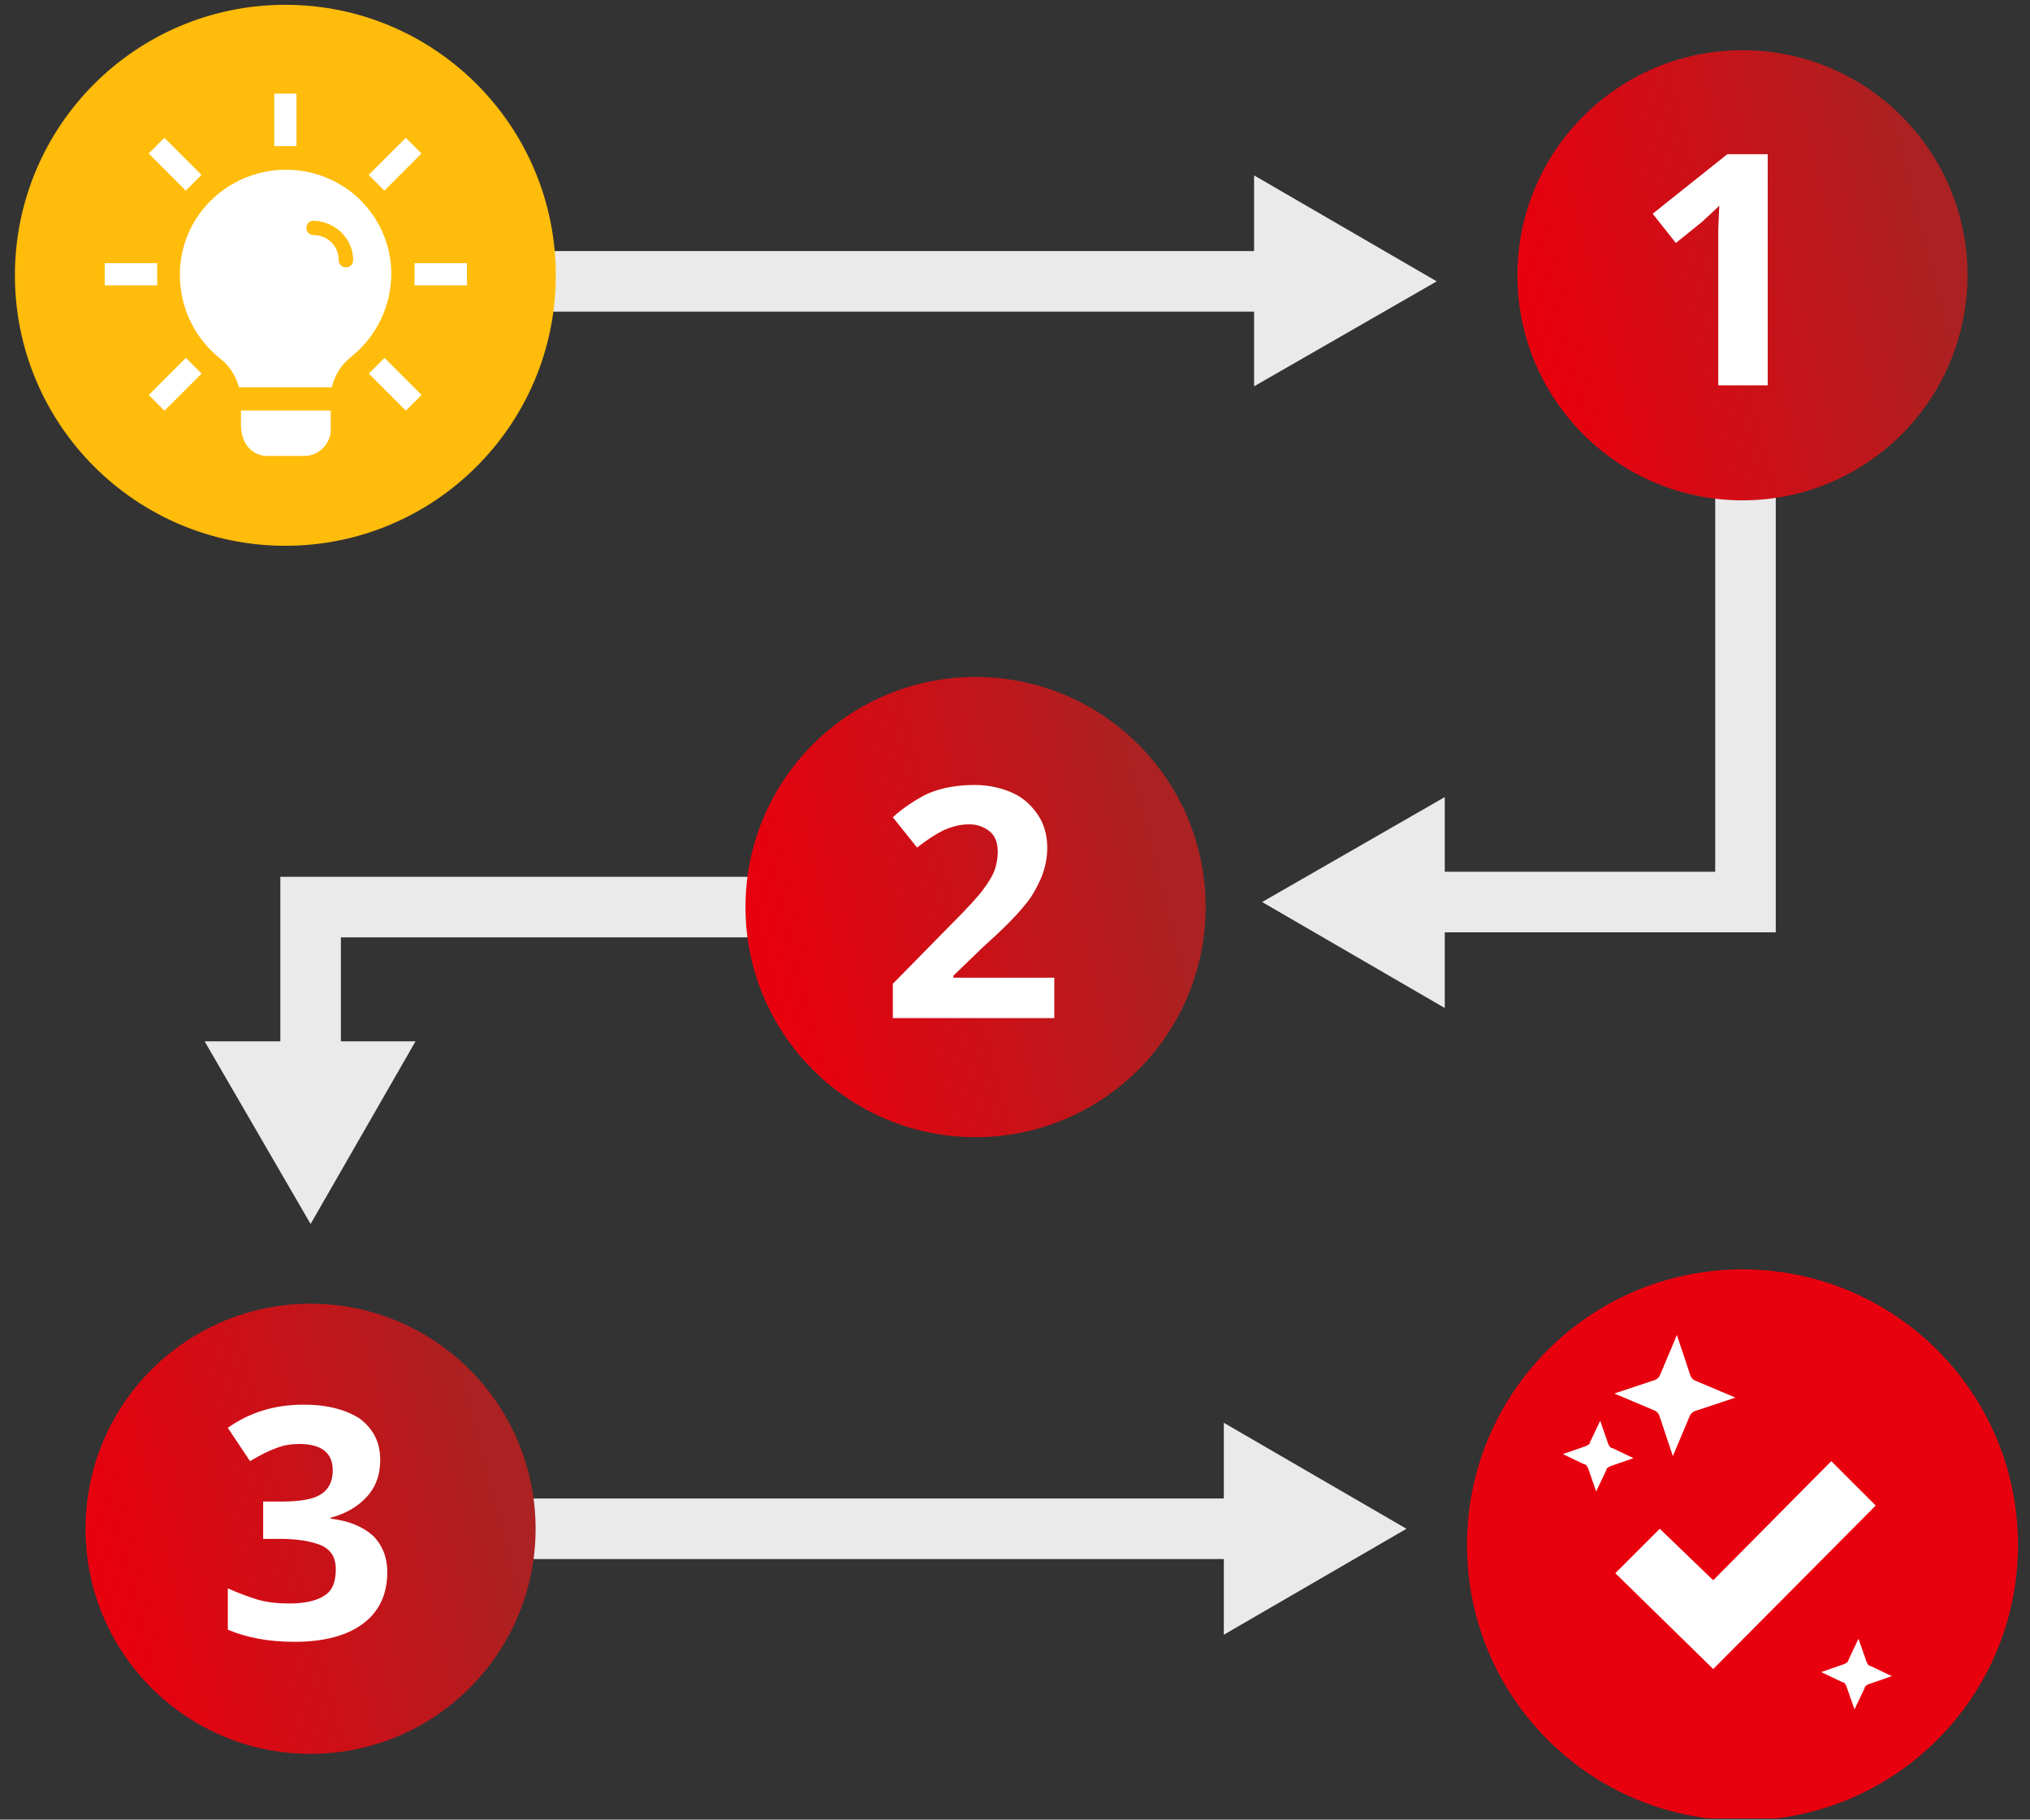 <svg width="106" height="95" viewBox="0 0 106 95" fill="none" xmlns="http://www.w3.org/2000/svg">
<rect x="0" y="0" width="106" height="95" fill="#333333" stroke="none"/>
<g id="crm_dedicated_services_crm_implementation_consulting.svg" clip-path="url(#clip0_6744_61739)">
<g id="Group">
<path id="Vector" d="M91.144 14.689V47.094H73.861" stroke="#EAEAEA" stroke-width="3.161" stroke-miterlimit="10"/>
<path id="Vector_2" d="M75.441 41.614L65.904 47.093L75.441 52.626V41.614Z" fill="#EAEAEA"/>
<path id="Vector_3" d="M16.219 14.689H66.855" stroke="#EAEAEA" stroke-width="3.161" stroke-miterlimit="10"/>
<path id="Vector_4" d="M65.484 20.169L75.021 14.689L65.484 9.156V20.169Z" fill="#EAEAEA"/>
<path id="Vector_5" d="M16.219 58.633V47.357H45.515" stroke="#EAEAEA" stroke-width="3.161" stroke-miterlimit="10"/>
<path id="Vector_6" d="M21.698 54.365L16.218 63.902L10.685 54.365H21.698Z" fill="#EAEAEA"/>
<path id="Vector_7" d="M67.064 79.814H26.387" stroke="#EAEAEA" stroke-width="3.161" stroke-miterlimit="10"/>
<path id="Vector_8" d="M63.904 74.281L73.441 79.814L63.904 85.346V74.281Z" fill="#EAEAEA"/>
<path id="Vector_9" d="M14.9 28.494C22.699 28.494 29.022 22.171 29.022 14.372C29.022 6.573 22.699 0.251 14.9 0.251C7.102 0.251 0.779 6.573 0.779 14.372C0.779 22.171 7.102 28.494 14.9 28.494Z" fill="#FFBC0A"/>
<path id="Vector_10" d="M17.271 21.433V22.434C17.271 23.172 16.639 23.804 15.902 23.804H13.952C13.267 23.804 12.582 23.277 12.582 22.171V21.433H17.271Z" fill="white"/>
<path id="Vector_11" d="M18.377 10.052C15.954 8.155 12.476 8.577 10.579 10.948C8.682 13.319 9.104 16.849 11.528 18.746C12.002 19.115 12.318 19.642 12.476 20.221H17.324C17.482 19.589 17.798 19.062 18.325 18.64C19.642 17.587 20.432 16.006 20.432 14.267C20.432 12.686 19.695 11.106 18.377 10.052Z" fill="white"/>
<g id="_Group_">
<path id="Vector_12" d="M18.432 13.582C18.432 13.793 18.273 13.951 18.063 13.951C17.852 13.951 17.694 13.793 17.694 13.582C17.694 12.844 17.114 12.265 16.377 12.265C16.166 12.265 16.008 12.107 16.008 11.896C16.008 11.685 16.166 11.527 16.377 11.527C17.536 11.58 18.432 12.476 18.432 13.582Z" fill="#FFBC0A"/>
<path id="Vector_13" d="M18.432 13.582C18.432 13.793 18.273 13.951 18.063 13.951C17.852 13.951 17.694 13.793 17.694 13.582C17.694 12.844 17.114 12.265 16.377 12.265C16.166 12.265 16.008 12.107 16.008 11.896C16.008 11.685 16.166 11.527 16.377 11.527C17.536 11.58 18.432 12.476 18.432 13.582Z" fill="#FFBC0A"/>
</g>
<path id="Vector_14" d="M15.482 4.888H14.322V7.628H15.482V4.888Z" fill="white"/>
<path id="Vector_15" d="M24.384 13.739H21.645V14.899H24.384V13.739Z" fill="white"/>
<path id="Vector_16" d="M8.209 13.739H5.469V14.899H8.209V13.739Z" fill="white"/>
<path id="Vector_17" d="M8.583 7.195L7.764 8.015L9.701 9.953L10.521 9.133L8.583 7.195Z" fill="white"/>
<path id="Vector_18" d="M9.705 18.684L7.768 20.621L8.587 21.441L10.525 19.504L9.705 18.684Z" fill="white"/>
<path id="Vector_19" d="M21.189 7.194L19.252 9.132L20.072 9.952L22.009 8.014L21.189 7.194Z" fill="white"/>
<path id="Vector_20" d="M20.076 18.684L19.256 19.504L21.193 21.441L22.013 20.621L20.076 18.684Z" fill="white"/>
<path id="Vector_21" d="M90.986 26.122C97.476 26.122 102.736 20.861 102.736 14.372C102.736 7.883 97.476 2.622 90.986 2.622C84.497 2.622 79.236 7.883 79.236 14.372C79.236 20.861 84.497 26.122 90.986 26.122Z" fill="url(#paint0_linear_6744_61739)"/>
<path id="Vector_22" d="M90.986 94.779C98.785 94.779 105.108 88.457 105.108 80.657C105.108 72.859 98.785 66.536 90.986 66.536C83.188 66.536 76.865 72.859 76.865 80.657C76.865 88.457 83.188 94.779 90.986 94.779Z" fill="#E9000E" stroke="#E9000E" stroke-width="0.527" stroke-miterlimit="10"/>
<g id="Group_2">
<path id="Vector_23" d="M92.251 20.116H89.722V13.16V12.001L89.775 10.737C89.353 11.158 89.037 11.421 88.879 11.58L87.509 12.686L86.297 11.158L90.196 8.049H92.304V20.116H92.251Z" fill="white"/>
</g>
<path id="Vector_24" d="M50.941 59.107C57.431 59.107 62.692 53.846 62.692 47.356C62.692 40.867 57.431 35.606 50.941 35.606C44.452 35.606 39.191 40.867 39.191 47.356C39.191 53.846 44.452 59.107 50.941 59.107Z" fill="url(#paint1_linear_6744_61739)" stroke="url(#paint2_linear_6744_61739)" stroke-width="0.527" stroke-miterlimit="10"/>
<g id="Group_3">
<path id="Vector_25" d="M55.052 53.153H46.621V51.361L49.624 48.305C50.52 47.41 51.1 46.777 51.363 46.408C51.627 46.039 51.837 45.723 51.943 45.407C52.048 45.091 52.101 44.775 52.101 44.459C52.101 43.985 51.943 43.616 51.679 43.405C51.416 43.194 51.047 43.036 50.626 43.036C50.151 43.036 49.73 43.142 49.256 43.352C48.834 43.563 48.36 43.879 47.886 44.248L46.621 42.667C47.201 42.14 47.728 41.824 48.096 41.614C48.465 41.403 48.887 41.245 49.361 41.139C49.835 41.034 50.362 40.981 50.889 40.981C51.627 40.981 52.312 41.139 52.891 41.403C53.471 41.666 53.892 42.088 54.209 42.562C54.525 43.036 54.683 43.616 54.683 44.248C54.683 44.828 54.577 45.302 54.367 45.829C54.156 46.303 53.892 46.83 53.471 47.304C53.049 47.831 52.364 48.516 51.311 49.464L49.783 50.94V51.045H55.052V53.153Z" fill="white"/>
</g>
<path id="Vector_26" d="M16.217 91.565C22.706 91.565 27.967 86.304 27.967 79.815C27.967 73.325 22.706 68.065 16.217 68.065C9.727 68.065 4.467 73.325 4.467 79.815C4.467 86.304 9.727 91.565 16.217 91.565Z" fill="url(#paint3_linear_6744_61739)"/>
<g id="Group_4">
<path id="Vector_27" d="M19.853 76.231C19.853 76.969 19.642 77.602 19.168 78.128C18.694 78.655 18.061 79.024 17.271 79.235V79.288C18.219 79.393 18.957 79.709 19.484 80.183C19.958 80.657 20.222 81.29 20.222 82.08C20.222 83.239 19.8 84.135 18.957 84.767C18.114 85.4 16.902 85.716 15.374 85.716C14.057 85.716 12.898 85.505 11.896 85.084V82.923C12.371 83.134 12.898 83.345 13.425 83.503C13.951 83.661 14.531 83.714 15.111 83.714C15.954 83.714 16.586 83.555 16.955 83.292C17.376 83.029 17.534 82.554 17.534 81.922C17.534 81.343 17.324 80.974 16.849 80.71C16.375 80.499 15.637 80.341 14.636 80.341H13.741V78.392H14.689C15.637 78.392 16.323 78.286 16.744 78.023C17.166 77.76 17.376 77.338 17.376 76.758C17.376 75.863 16.797 75.388 15.637 75.388C15.216 75.388 14.847 75.441 14.426 75.599C14.004 75.757 13.583 75.968 13.056 76.284L11.896 74.545C13.003 73.755 14.32 73.334 15.848 73.334C17.113 73.334 18.061 73.597 18.799 74.071C19.537 74.651 19.853 75.336 19.853 76.231Z" fill="white"/>
</g>
<path id="Vector_28" d="M85.296 76.127L84.084 76.548C83.978 76.601 83.873 76.653 83.873 76.759L83.346 77.865L82.925 76.653C82.872 76.548 82.819 76.443 82.714 76.443L81.607 75.916L82.819 75.494C82.925 75.442 83.03 75.389 83.03 75.284L83.557 74.177L83.978 75.389C84.031 75.494 84.084 75.6 84.189 75.6L85.296 76.127Z" fill="white"/>
<path id="Vector_29" d="M98.784 87.507L97.572 87.928C97.467 87.981 97.361 88.034 97.361 88.139L96.835 89.246L96.413 88.034C96.36 87.928 96.308 87.823 96.202 87.823L95.096 87.296L96.308 86.875C96.413 86.822 96.518 86.769 96.518 86.664L97.045 85.557L97.467 86.769C97.519 86.875 97.572 86.98 97.678 86.98L98.784 87.507Z" fill="white"/>
<path id="Vector_30" d="M90.618 72.965L88.563 73.65C88.352 73.703 88.247 73.861 88.194 74.019L87.351 76.021L86.666 73.966C86.613 73.755 86.455 73.65 86.297 73.597L84.295 72.754L86.35 72.069C86.561 72.017 86.666 71.859 86.719 71.701L87.562 69.698L88.247 71.753C88.299 71.964 88.457 72.069 88.616 72.122L90.618 72.965Z" fill="white"/>
<path id="Vector_31" d="M84.348 82.133L86.666 79.814L89.459 82.501L95.624 76.284L97.942 78.602L89.459 87.138L84.348 82.133Z" fill="white"/>
</g>
</g>
<defs>
<linearGradient id="paint0_linear_6744_61739" x1="98.326" y1="2.622" x2="77.701" y2="7.844" gradientUnits="userSpaceOnUse">
<stop stop-color="#AC2121"/>
<stop offset="1" stop-color="#E9000E"/>
</linearGradient>
<linearGradient id="paint1_linear_6744_61739" x1="58.282" y1="35.606" x2="37.657" y2="40.829" gradientUnits="userSpaceOnUse">
<stop stop-color="#AC2121"/>
<stop offset="1" stop-color="#E9000E"/>
</linearGradient>
<linearGradient id="paint2_linear_6744_61739" x1="58.282" y1="35.606" x2="37.657" y2="40.829" gradientUnits="userSpaceOnUse">
<stop stop-color="#AC2121"/>
<stop offset="1" stop-color="#E9000E"/>
</linearGradient>
<linearGradient id="paint3_linear_6744_61739" x1="23.557" y1="68.065" x2="2.932" y2="73.287" gradientUnits="userSpaceOnUse">
<stop stop-color="#AC2121"/>
<stop offset="1" stop-color="#E9000E"/>
</linearGradient>
<clipPath id="clip0_6744_61739">
<rect width="105.382" height="94.844" fill="white" transform="translate(0.252 0.093)"/>
</clipPath>
</defs>
</svg>

